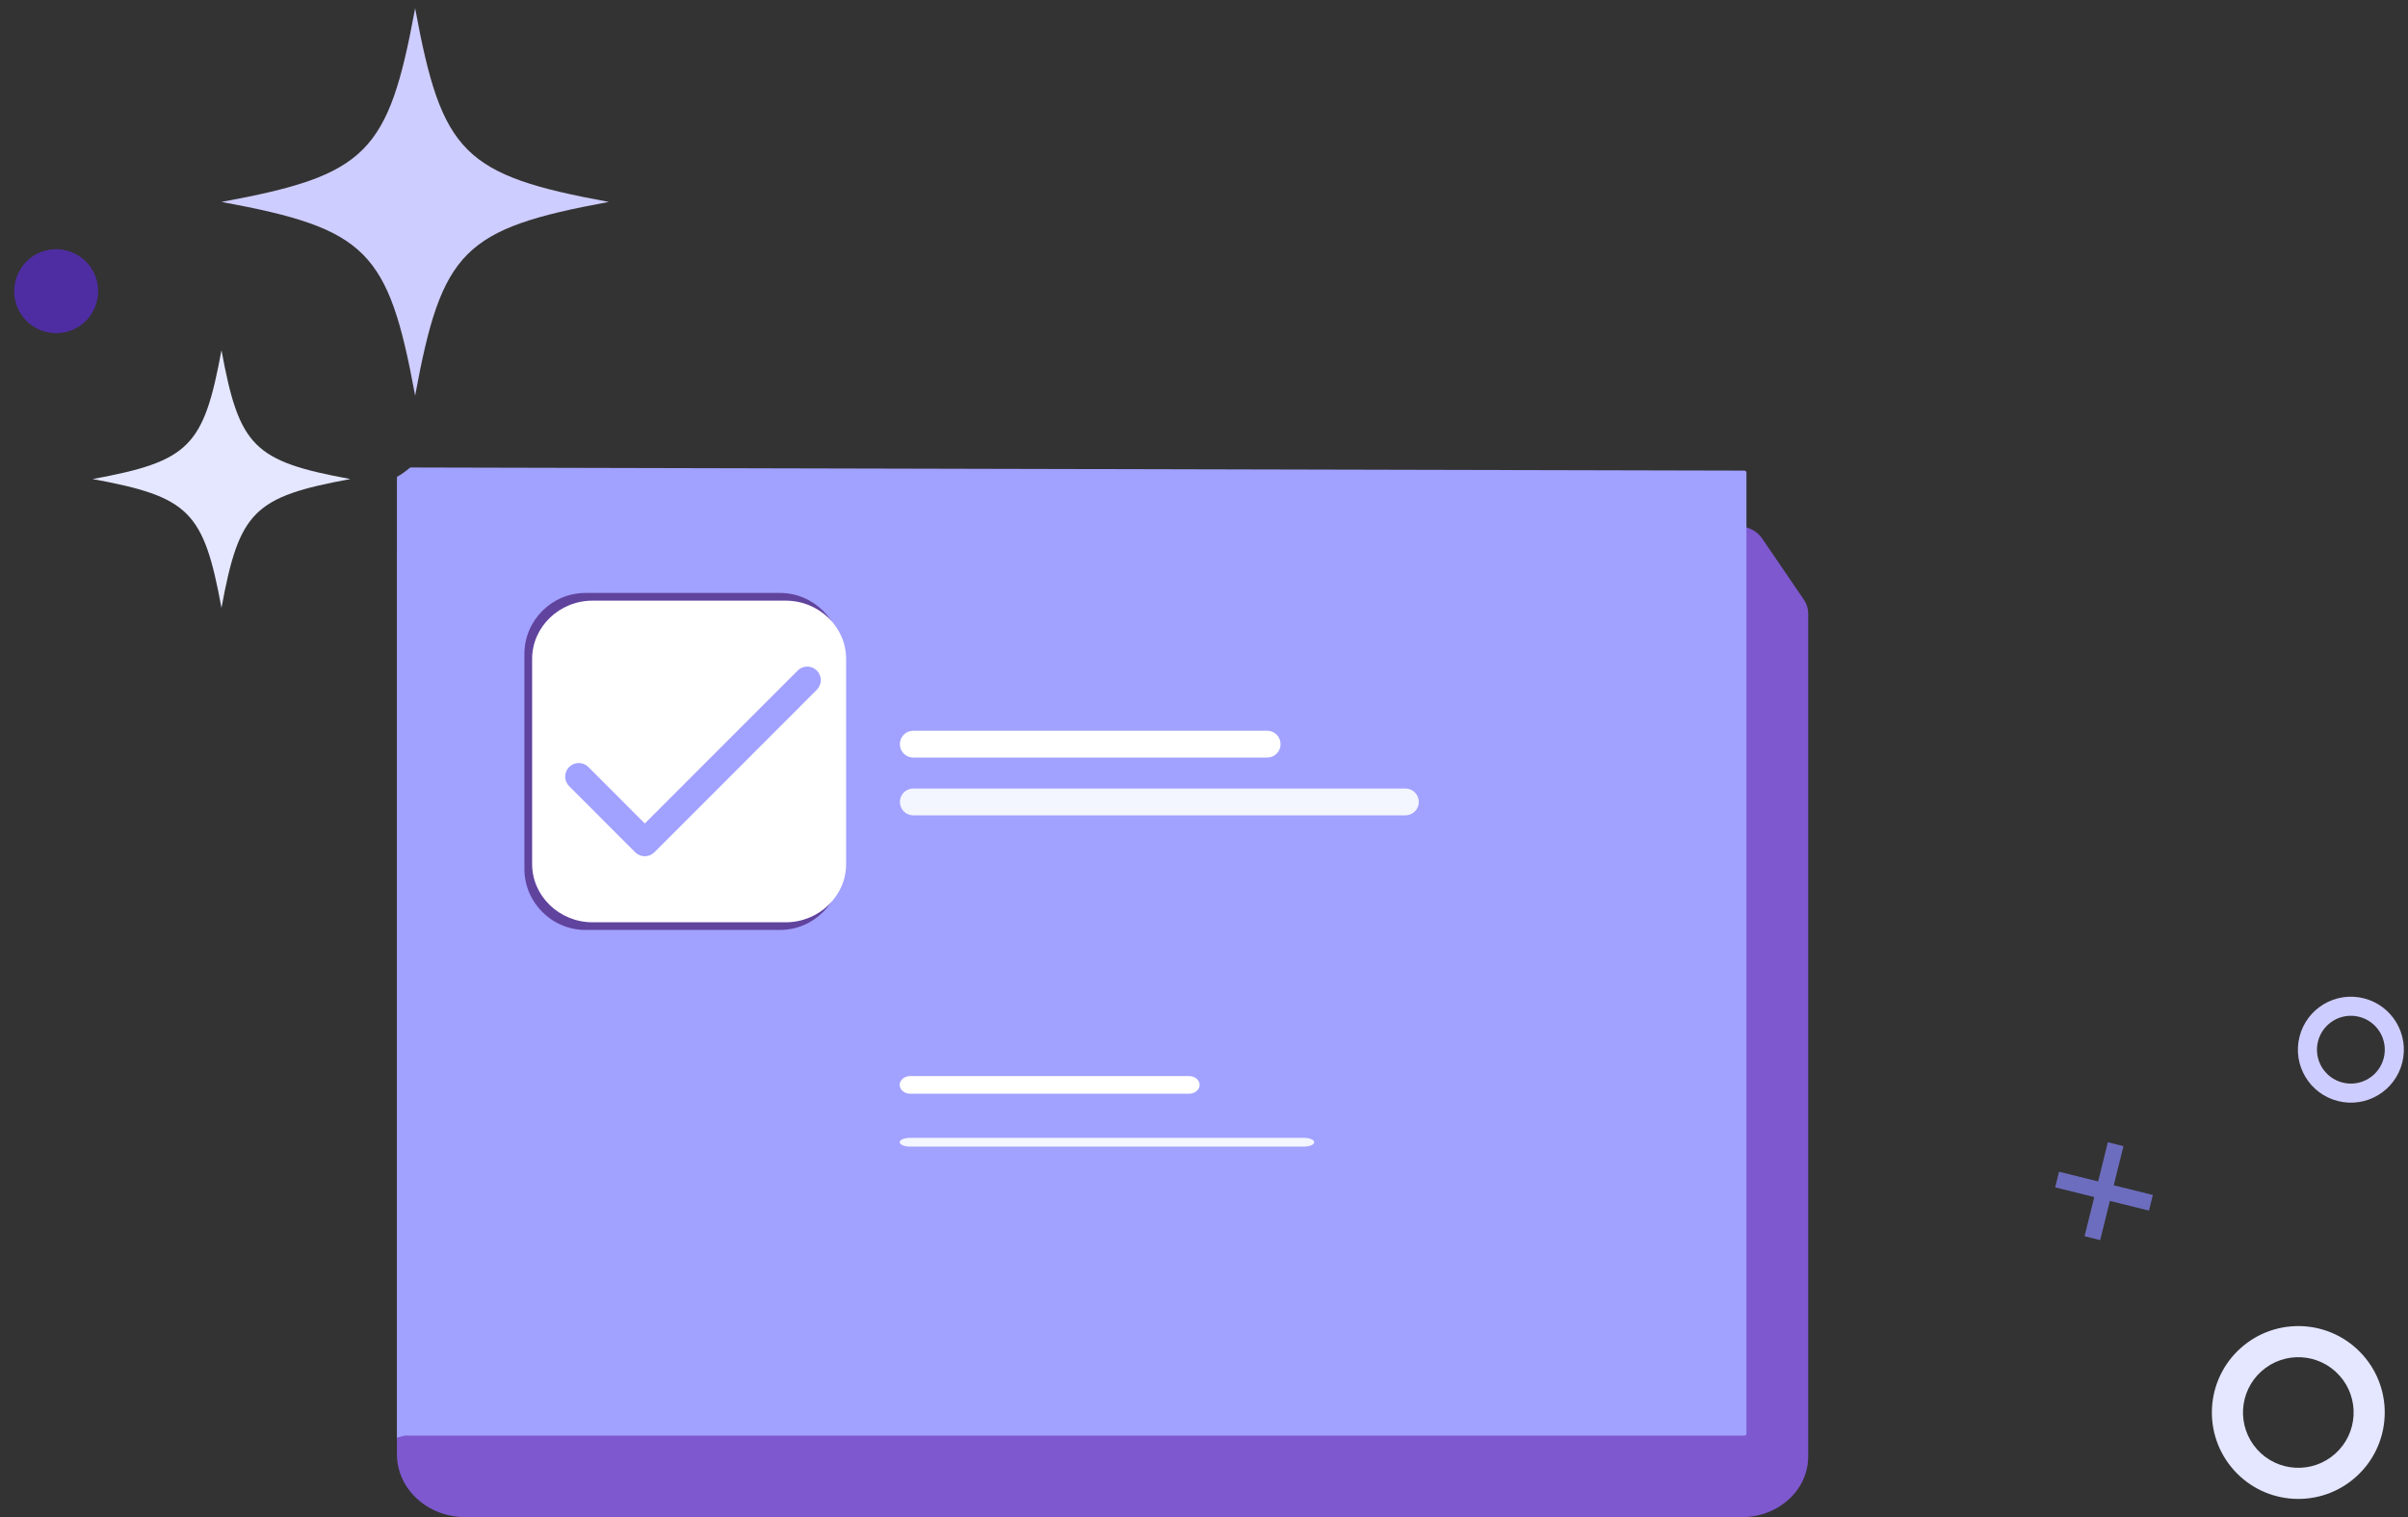 <svg width="273" height="172" viewBox="0 0 273 172" fill="none" xmlns="http://www.w3.org/2000/svg">
<rect x="0" y="0" width="273" height="172" fill="#333333" stroke="none"/>
<path d="M233.439 132.845L237.871 133.944L238.972 129.504L240.74 129.942L239.64 134.382L244.072 135.481L243.633 137.253L239.201 136.154L238.1 140.594L236.332 140.156L237.432 135.716L233 134.617L233.439 132.845Z" fill="#6D6DBF"/>
<path d="M253.261 166.675C256.868 170.709 263.063 171.054 267.096 167.446C271.13 163.838 271.476 157.644 267.868 153.61C264.26 149.577 258.066 149.231 254.032 152.839C249.998 156.447 249.653 162.641 253.261 166.675ZM255.89 164.323C253.581 161.742 253.802 157.777 256.384 155.468C258.965 153.159 262.93 153.38 265.239 155.962C267.548 158.544 267.327 162.508 264.745 164.817C262.163 167.126 258.199 166.905 255.89 164.323Z" fill="#E4E7FF"/>
<path d="M10.639 35.116C11.799 32.758 10.827 29.906 8.468 28.747C6.11 27.587 3.259 28.559 2.099 30.918C0.94 33.276 1.912 36.127 4.27 37.287C6.628 38.446 9.48 37.474 10.639 35.116Z" fill="#4E2DA3"/>
<path d="M267.985 113.182C264.768 112.375 261.505 114.329 260.698 117.547C259.89 120.764 261.844 124.027 265.062 124.834C268.28 125.642 271.543 123.687 272.35 120.47C273.157 117.252 271.203 113.989 267.985 113.182ZM267.459 115.279C269.518 115.796 270.769 117.884 270.253 119.944C269.736 122.003 267.648 123.254 265.588 122.737C263.529 122.22 262.278 120.132 262.795 118.073C263.312 116.013 265.4 114.763 267.459 115.279Z" fill="#CECDFF"/>
<path d="M204.513 67.993L199.767 61.037C199.185 60.185 198.167 59.667 197.073 59.667H101.666C100.711 59.667 99.823 59.215 99.317 58.47L97.213 55.375C96.632 54.52 95.613 54 94.516 54H52.655C51.355 54 50.185 54.728 49.702 55.839L48.343 58.964C48.081 59.566 47.676 60.106 47.156 60.544C46.583 61.027 45.898 61.545 45.584 61.779C45.347 61.955 45.158 62.185 45.069 62.452C45.023 62.587 45 62.727 45 62.87V164.877C45 168.811 48.468 172 52.746 172H197.522C201.652 172 205 168.921 205 165.123V69.548C205 68.998 204.831 68.459 204.513 67.993Z" fill="#7E58CE"/>
<path d="M197.761 162.763H46.316C46.184 162.763 46.077 162.657 45 163V54.065C46.077 53.461 46.423 53 46.555 53L197.761 53.355C197.893 53.355 198 53.461 198 53.592V162.527C198 162.657 197.893 162.763 197.761 162.763Z" fill="#A1A1FF"/>
<path d="M159.341 92.439H103.534C102.7 92.439 102.023 91.763 102.023 90.929V90.909C102.023 90.075 102.7 89.398 103.534 89.398H159.341C160.175 89.398 160.851 90.075 160.851 90.909V90.929C160.851 91.763 160.175 92.439 159.341 92.439Z" fill="#F3F5FF"/>
<path d="M147.793 130H103.207C102.54 130 102 129.778 102 129.503V129.497C102 129.222 102.54 129 103.207 129H147.793C148.46 129 149 129.222 149 129.497V129.503C149 129.778 148.46 130 147.793 130Z" fill="#F3F5FF"/>
<path d="M143.669 85.888H103.534C102.7 85.888 102.023 85.212 102.023 84.378V84.358C102.023 83.524 102.7 82.848 103.534 82.848H143.669C144.503 82.848 145.18 83.524 145.18 84.358V84.378C145.18 85.212 144.503 85.888 143.669 85.888Z" fill="white"/>
<path d="M134.81 124H103.19C102.533 124 102 123.555 102 123.007V122.993C102 122.445 102.533 122 103.19 122H134.81C135.467 122 136 122.445 136 122.993V123.007C136 123.555 135.467 124 134.81 124Z" fill="white"/>
<g clip-path="url(#clip0_1767_9712)">
<path d="M90.751 67.227H88.445V105.431H90.751C94.556 105.431 97.67 102.318 97.67 98.513V74.145C97.67 70.34 94.556 67.227 90.751 67.227Z" fill="#A1A1FF"/>
<path d="M95.352 74.145V98.513C95.352 102.318 92.238 105.431 88.433 105.431H66.371C62.566 105.431 59.453 102.318 59.453 98.513V74.145C59.453 70.34 62.566 67.227 66.371 67.227H88.433C92.238 67.227 95.352 70.34 95.352 74.145Z" fill="#60439D"/>
<path d="M95.928 74.701V97.962C95.928 101.594 92.841 104.566 89.067 104.566H67.189C63.415 104.566 60.328 101.594 60.328 97.962V74.701C60.328 71.069 63.415 68.098 67.189 68.098H89.067C92.84 68.098 95.928 71.069 95.928 74.701Z" fill="white"/>
<path d="M73.101 97.077C72.693 97.077 72.302 96.915 72.014 96.626L64.528 89.13C63.928 88.53 63.928 87.556 64.529 86.956C65.13 86.356 66.103 86.357 66.703 86.958L73.102 93.365L90.433 76.025C91.034 75.424 92.007 75.424 92.608 76.024C93.208 76.625 93.209 77.598 92.608 78.198L74.189 96.627C73.9 96.915 73.509 97.077 73.101 97.077Z" fill="#A1A1FF"/>
</g>
<path d="M69.021 22.893C52.554 25.925 50.097 28.382 47.065 44.849C44.034 28.382 41.576 25.925 25.109 22.893C41.576 19.862 44.034 17.404 47.065 0.938C50.097 17.404 52.554 19.862 69.021 22.893Z" fill="#CECDFF"/>
<path d="M39.718 54.312C28.761 56.329 27.126 57.964 25.109 68.921C23.092 57.964 21.457 56.329 10.5 54.312C21.457 52.295 23.092 50.66 25.109 39.703C27.126 50.66 28.761 52.295 39.718 54.312Z" fill="#E4E7FF"/>
<defs>
<clipPath id="clip0_1767_9712">
<rect width="38.205" height="38.205" fill="white" transform="translate(59.453 67.227)"/>
</clipPath>
</defs>
</svg>
